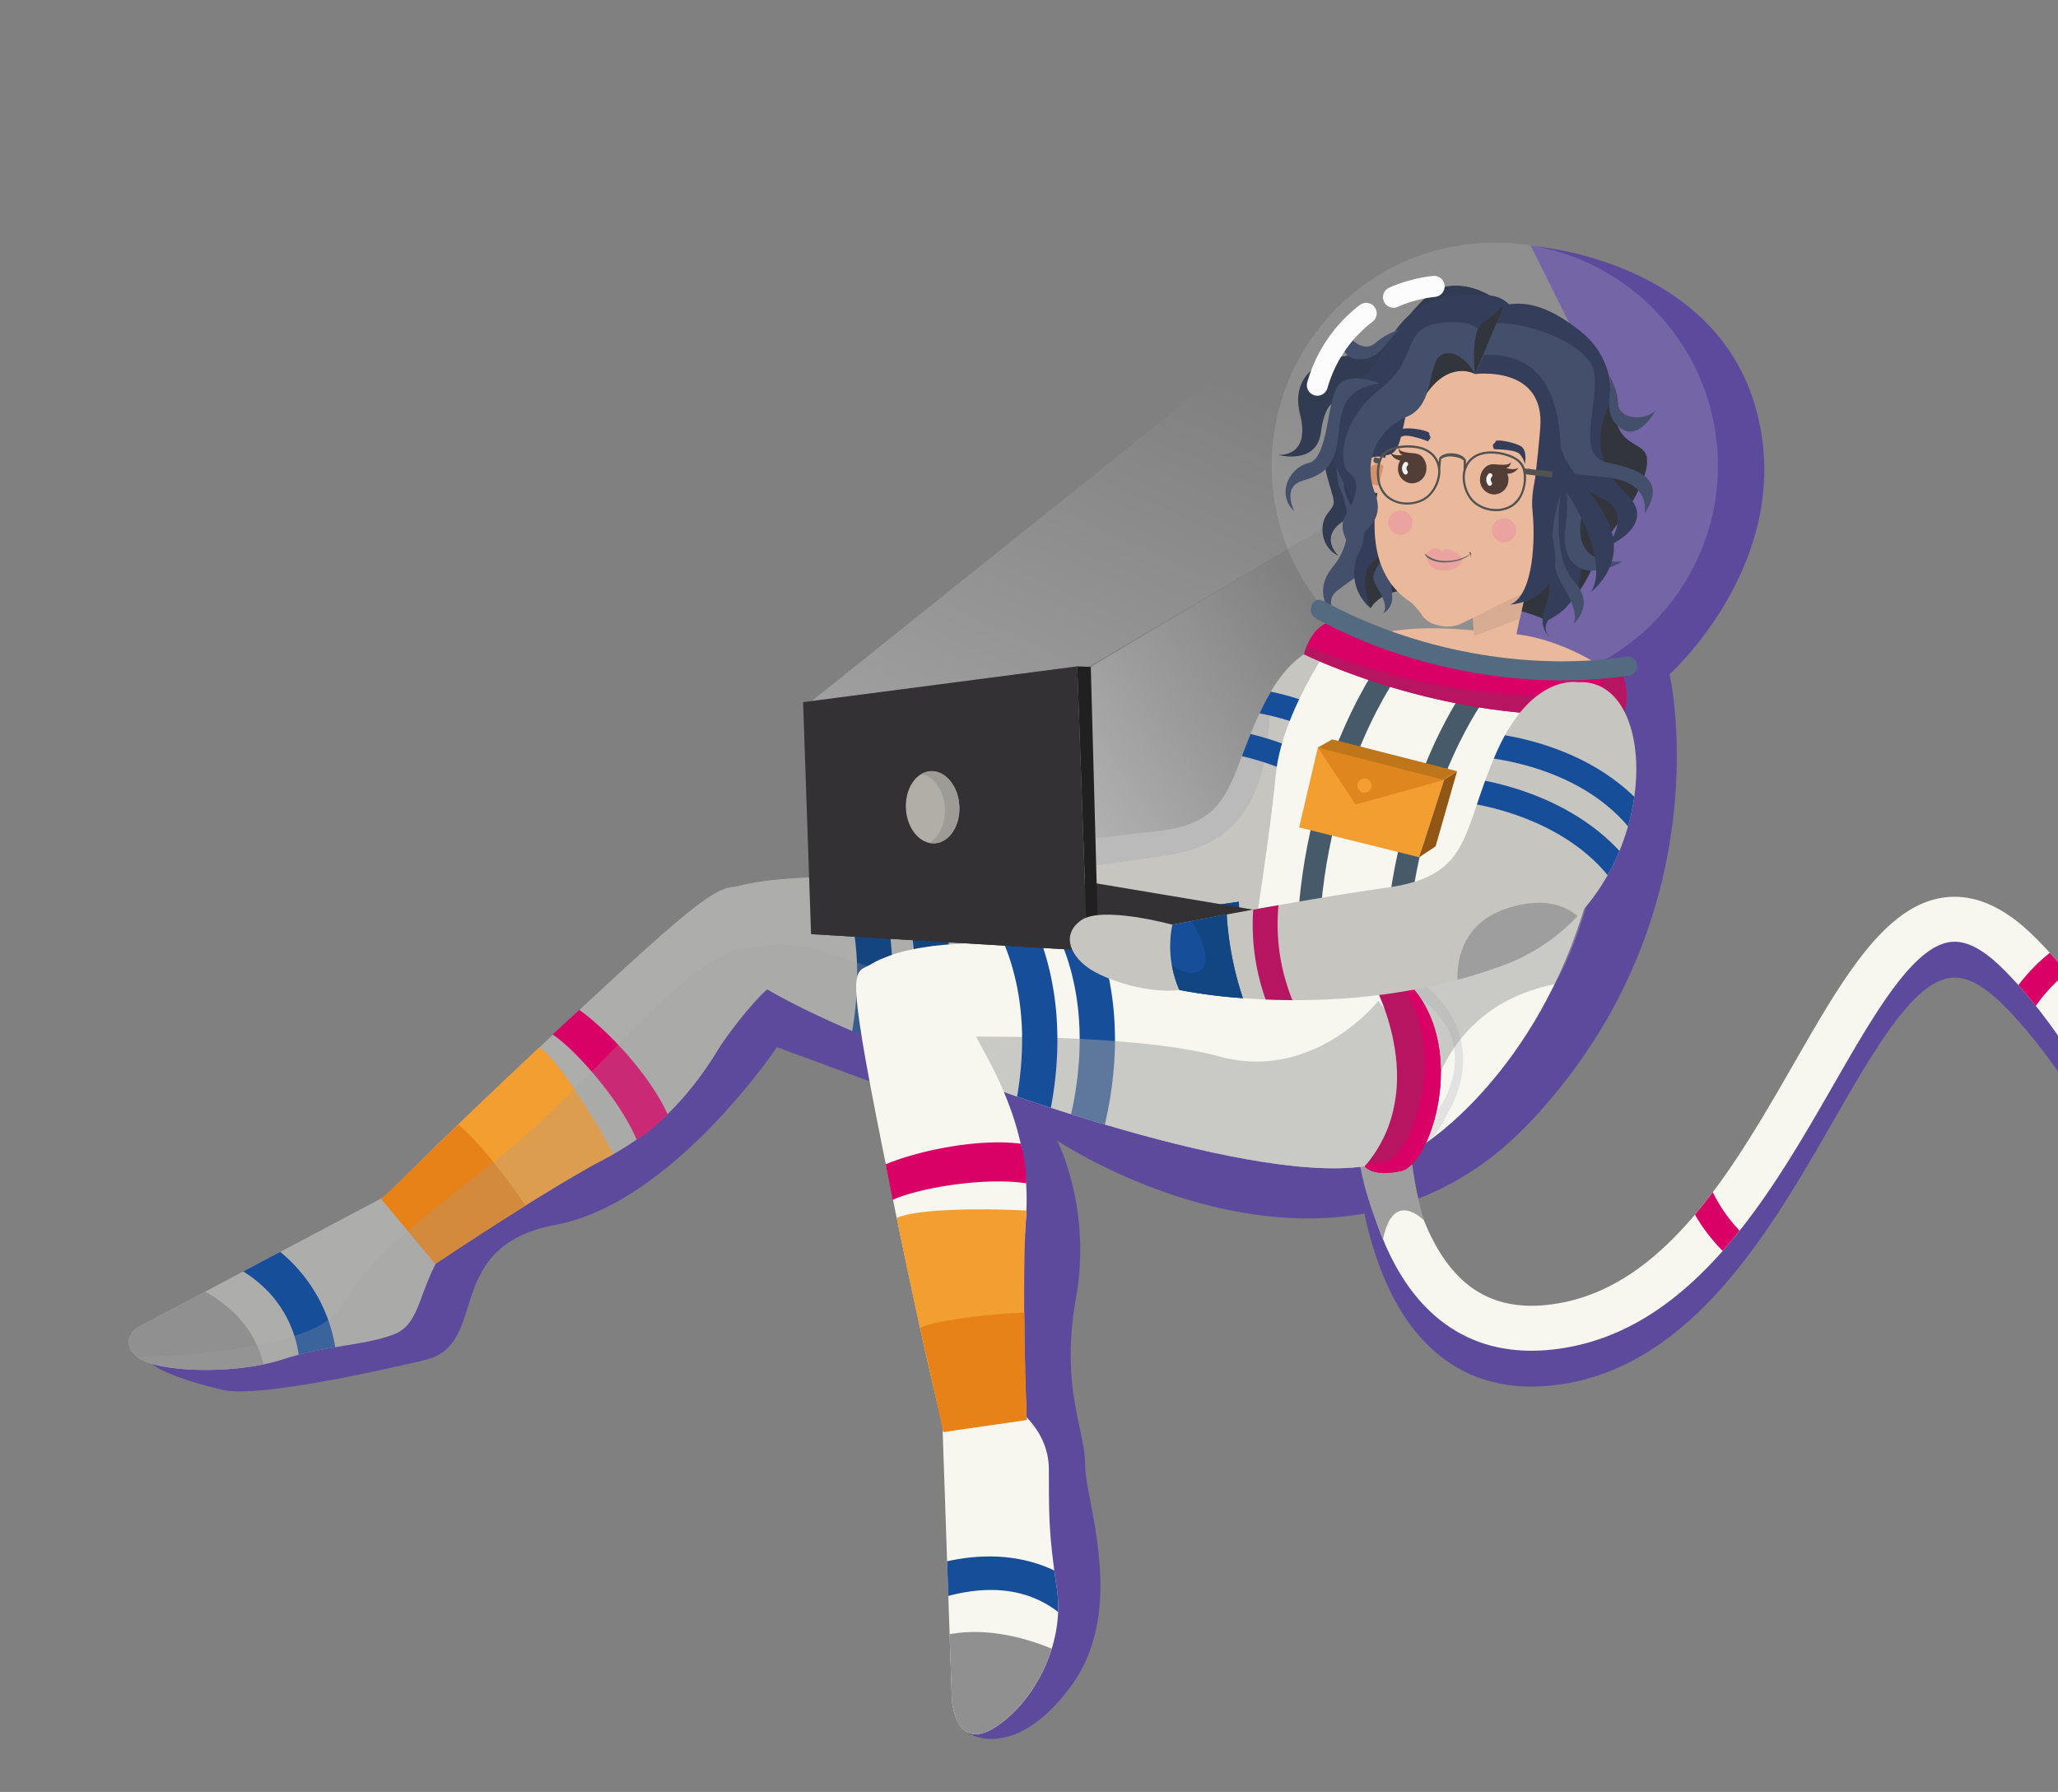 <svg xmlns="http://www.w3.org/2000/svg" xmlns:xlink="http://www.w3.org/1999/xlink" width="650" height="566" viewBox="0 0 650 566">
  <rect x="0" y="0" width="650" height="566" fill="#808080" stroke="none"/>
  <defs>
    <clipPath id="clip-path">
      <rect id="Rectángulo_3771" data-name="Rectángulo 3771" width="650" height="566" transform="translate(374 56)" fill="#fff" stroke="#707070" stroke-width="1"/>
    </clipPath>
    <linearGradient id="linear-gradient" x1="0.718" y1="0.078" x2="0.037" y2="1" gradientUnits="objectBoundingBox">
      <stop offset="0" stop-color="#fff" stop-opacity="0"/>
      <stop offset="1" stop-color="#fff"/>
    </linearGradient>
    <linearGradient id="linear-gradient-2" x1="0.481" y1="0.416" x2="-0.302" y2="0.882" xlink:href="#linear-gradient"/>
  </defs>
  <g id="Enmascarar_grupo_3" data-name="Enmascarar grupo 3" transform="translate(-374 -56)" clip-path="url(#clip-path)">
    <g id="Grupo_34759" data-name="Grupo 34759">
      <path id="Unión_1" data-name="Unión 1" d="M259.34,469.613l-8.466-197.494L199.262,253.1s-33.029,49.228-69.772,56.088S109.116,347.4,87.653,352c0,0-50.777,12.37-63.409,9.362s-36.948-10.3-16.116-16.074,58.884-4.466,69.957-21.03,104.121-105.3,122.986-104.595,142.3,58.671,170.257,56.882a40.381,40.381,0,0,0,9.606-1.883c-.054-1.033-.1-2.078-.146-3.129a311.366,311.366,0,0,1,1.994-49.252,7.1,7.1,0,0,1,14.07,1.907,303.053,303.053,0,0,0-1.976,43.949c21.543-13.133,42.172-39.214,48.664-61.533,8.887-30.551,13.039-72.673,13.039-72.673l-29.471-6.755L456.579,38.6,437.339,0S495.017,3.668,508.4,51.238s-27.216,84.075-27.216,84.075,17.406,76.03-43.849,141.233c-12.155,12.938-25.364,20.977-38.749,25.556,3.392,16.061,8.982,28.049,16.575,35.323,7.956,7.622,18.2,10.187,31.3,7.84,34-6.09,55.3-43.16,74.092-75.867,15.282-26.6,28.483-49.568,47.138-52.226,9.181-1.307,18.552,2.574,27.856,11.535,16.059,15.465,29.846,38.3,44.444,62.477,33.308,55.166,64.769,107.273,121.345,76.16a7.1,7.1,0,1,1,6.842,12.442c-30.834,16.957-58.435,14.8-84.378-6.6-21.682-17.88-39.11-46.746-55.964-74.663-14.1-23.355-27.423-45.416-42.138-59.588-6.078-5.852-11.313-8.372-16.007-7.7-11.8,1.679-23.956,22.84-36.829,45.243-19.33,33.643-43.387,75.514-83.9,82.769-17.647,3.161-32.33-.734-43.637-11.573-9.635-9.234-16.5-23.309-20.523-42.021-49.51,8.778-97.056-23.056-97.056-23.056s11.028,21.3,5.978,49.663,2.877,41.51,2.877,52.851,13.451,45.744-4.631,70.029c-10,13.435-18.926,16.436-24.9,16.435A14.772,14.772,0,0,1,259.34,469.613Z" transform="translate(420.136 133.66)" fill="#401cb7" stroke="rgba(0,0,0,0)" stroke-width="1" opacity="0.531"/>
      <g id="Grupo_34753" data-name="Grupo 34753" transform="translate(800.688 338.47)">
        <path id="Trazado_39118" data-name="Trazado 39118" d="M1660.341,728.618a7.093,7.093,0,0,1-1.483,1.084c-30.835,16.957-58.436,14.8-84.378-6.6-21.681-17.88-39.11-46.746-55.964-74.663-14.1-23.355-27.422-45.416-42.138-59.589-6.078-5.852-11.313-8.372-16.006-7.705-11.8,1.679-23.956,22.84-36.829,45.244-19.331,33.644-43.387,75.514-83.9,82.769-17.646,3.161-32.329-.734-43.637-11.573-14.807-14.191-23.065-39.808-24.546-76.134a311.354,311.354,0,0,1,1.995-49.252,7.1,7.1,0,0,1,14.07,1.906,302.6,302.6,0,0,0-1.868,46.98c1.33,31.972,8.308,54.882,20.182,66.256,7.956,7.623,18.2,10.188,31.3,7.84,34-6.09,55.3-43.159,74.091-75.866,15.283-26.6,28.483-49.568,47.139-52.226,9.181-1.307,18.552,2.574,27.856,11.535,16.059,15.466,29.847,38.3,44.444,62.477,33.308,55.166,64.768,107.273,121.345,76.16a7.1,7.1,0,0,1,8.325,11.357Z" transform="translate(-1271.225 -566.055)" fill="#f7f7f0"/>
        <path id="Trazado_39119" data-name="Trazado 39119" d="M1281.49,679.043s-9.413-21.893-7.578-32.3l15.2-8.716s.618,19.946,5.338,35.133C1294.454,673.164,1284.762,662.835,1281.49,679.043Z" transform="translate(-1271.362 -570.085)" fill="#9e9e9f"/>
        <path id="Trazado_39120" data-name="Trazado 39120" d="M1386.315,672.831a55.945,55.945,0,0,0,8.755,11.443q2.744-3.11,5.348-6.387a47.95,47.95,0,0,1-8.464-12.155C1390.118,668.171,1388.244,670.548,1386.315,672.831Z" transform="translate(-1277.669 -571.636)" fill="#d90066"/>
        <path id="Trazado_39121" data-name="Trazado 39121" d="M1509.863,591.962c-1.78-2.19-3.58-4.3-5.408-6.319a55.691,55.691,0,0,0-9.913,10.209q2.773,3.105,5.5,6.547A47.942,47.942,0,0,1,1509.863,591.962Z" transform="translate(-1283.729 -567.152)" fill="#d90066"/>
        <path id="Trazado_39122" data-name="Trazado 39122" d="M1579.772,697.992q-2.515-3.224-4.984-6.639a55.766,55.766,0,0,0-10.119,10.1c1.729,2.334,3.489,4.6,5.267,6.822A47.953,47.953,0,0,1,1579.772,697.992Z" transform="translate(-1287.655 -573.07)" fill="#d90066"/>
      </g>
      <g id="Grupo_34752" data-name="Grupo 34752" transform="translate(392.479 128)">
        <g id="Grupo_34023" data-name="Grupo 34023" transform="translate(236.377 38.649)">
          <path id="Trazado_36708" data-name="Trazado 36708" d="M-218.363-847.474-78.512-959.48l42.5,44.649-93.012,55.147Z" transform="translate(218.363 959.48)" opacity="0.246" fill="url(#linear-gradient)"/>
          <path id="Trazado_36709" data-name="Trazado 36709" d="M-168.693-795.075,4.883-867.648l-52.347-79.586-118.847,71.022-8.873,8.563Z" transform="translate(256.59 975.831)" opacity="0.605" fill="url(#linear-gradient-2)"/>
        </g>
        <g id="Grupo_34013" data-name="Grupo 34013" transform="matrix(0.998, -0.07, 0.07, 0.998, 0, 36.276)">
          <g id="Grupo_34006" data-name="Grupo 34006" transform="translate(0 0)">
            <path id="Trazado_36551" data-name="Trazado 36551" d="M24.925,13.226S18.32,0,11.329,0,3.3,12.829,3.3,12.829L0,105.089s-.157,16.4,12.463,9.937S37.008,90.678,35.517,72.294s-.741-24.346.126-37.762S24.925,13.226,24.925,13.226Z" transform="translate(251.366 341.98)" fill="#f7f7f0"/>
            <path id="Trazado_36552" data-name="Trazado 36552" d="M12.463,30.862c8.131-4.162,15.969-13.072,20.12-23.8C19.325.518,8.588-.589.74.239L0,20.925S-.157,37.322,12.463,30.862Z" transform="translate(251.366 426.144)" fill="#909090"/>
            <path id="Trazado_36553" data-name="Trazado 36553" d="M34.226,19.132a39.855,39.855,0,0,0,.12-7.516c-.164-2.02-.3-3.881-.411-5.628C23.119-.137,10.921-.867.391.723L0,11.665a56.993,56.993,0,0,1,7.11-.936C18.061,10.013,27.141,12.839,34.226,19.132Z" transform="translate(252.537 402.659)" fill="#174e9a"/>
            <path id="Trazado_36554" data-name="Trazado 36554" d="M95.115,2.493,2.833,43.348s-6.056,3.73-.459,9.147S32.8,60.256,47.652,56.6s25.524-2.582,35.568-5.379,8.423-14.284,20.535-29.082S113.391-5.6,95.115,2.493Z" transform="translate(0 268.625)" fill="#adadac"/>
            <g id="Grupo_33993" data-name="Grupo 33993" transform="translate(267.612 122.939)">
              <path id="Trazado_36555" data-name="Trazado 36555" d="M129.874.314s-13.564-4.241-26.563,18.437S92.2,54.407,66.548,55.2,1.51,59.282,1.51,59.282A32.423,32.423,0,0,0,1.474,78.9s46.953,15.579,96.738,3.24S156.639,1.4,129.874.314Z" transform="translate(0 0)" fill="#bababa"/>
              <path id="Trazado_36556" data-name="Trazado 36556" d="M16.6.882C3.091,3.926.451,14.837,0,20.419c4.53-.7,9.119-1.6,13.733-2.745A58.406,58.406,0,0,0,37.765,5.349C34.8,2.2,28.5-1.8,16.6.882Z" transform="translate(84.48 64.467)" fill="#9e9e9f"/>
              <path id="Trazado_36557" data-name="Trazado 36557" d="M18,0C8.263.717,1.51,1.282,1.51,1.282A32.423,32.423,0,0,0,1.474,20.9a155.751,155.751,0,0,0,18.638,4.5A96.618,96.618,0,0,1,18,0Z" transform="translate(0 58)" fill="#174e9a"/>
              <path id="Trazado_36558" data-name="Trazado 36558" d="M8.694,0c-2.63.172-5.2.347-7.669.519a66.668,66.668,0,0,0,.793,27.107c2.507.382,5.159.74,7.945,1.056A60.01,60.01,0,0,1,8.694,0Z" transform="translate(25.006 56.904)" fill="#b71562"/>
              <path id="Trazado_36561" data-name="Trazado 36561" d="M20.039,25.4A96.618,96.618,0,0,1,17.921,0C13.716.309,10.07.591,7.282.811,9.06,4.73,12.122,12.764,8.718,15.4,5.792,17.666,2.2,15.26,0,13.242A33.808,33.808,0,0,0,1.4,20.9,155.752,155.752,0,0,0,20.039,25.4Z" transform="translate(0.074 58)" fill="#114682"/>
              <path id="Trazado_36562" data-name="Trazado 36562" d="M0,65.828s36.358-.691,70.831-3.605c31-2.621,33.3-30.933,35.354-49.158,0,0,15.846-25.074,30.249-5.748C149.39,24.7,142.227,80.475,84.151,84.237S1.146,78.252,1.146,78.252Z" transform="translate(0.329 0.649)" fill="#c7c5c0"/>
              <path id="Trazado_36663" data-name="Trazado 36663" d="M3.217,0C2.031,2.4.983,4.662,0,6.781c7.7,2.333,26.148,9.35,36.576,25.226a66.856,66.856,0,0,0,4.287-6.82C29.445,9.809,11.928,2.718,3.217,0Z" transform="translate(95.929 26.605)" fill="#174e9a"/>
              <path id="Trazado_36664" data-name="Trazado 36664" d="M37.687,31.056a65.846,65.846,0,0,0,2.829-8.587C29.395,9.019,13.573,2.722,4.07,0,3,1.516,1.934,3.178.868,5.037.569,5.561.284,6.073,0,6.585,8.869,8.906,27.18,15.4,37.687,31.056Z" transform="translate(102.443 13.714)" fill="#174e9a"/>
            </g>
            <g id="Grupo_33994" data-name="Grupo 33994" transform="translate(341.391 144.102)">
              <path id="Trazado_36563" data-name="Trazado 36563" d="M129.875.314s-13.564-4.241-26.563,18.436S92.2,54.407,66.549,55.2,1.51,59.282,1.51,59.282A32.414,32.414,0,0,0,1.475,78.9s46.953,15.578,96.738,3.24S156.639,1.4,129.875.314Z" transform="translate(0 0)" fill="#c7c5c0"/>
              <path id="Trazado_36564" data-name="Trazado 36564" d="M16.6.882C3.09,3.925.451,14.838,0,20.42c4.53-.7,9.119-1.6,13.733-2.745A58.392,58.392,0,0,0,37.765,5.348C34.8,2.2,28.5-1.8,16.6.882Z" transform="translate(84.48 64.466)" fill="#9e9e9f"/>
              <path id="Trazado_36565" data-name="Trazado 36565" d="M18,0C8.264.717,1.51,1.282,1.51,1.282A32.413,32.413,0,0,0,1.475,20.9a155.692,155.692,0,0,0,18.638,4.5A96.569,96.569,0,0,1,18,0Z" transform="translate(0 58)" fill="#174e9a"/>
              <path id="Trazado_36566" data-name="Trazado 36566" d="M8.694,0C6.065.172,3.5.348,1.026.52a66.646,66.646,0,0,0,.792,27.106c2.508.382,5.16.74,7.945,1.056A60.012,60.012,0,0,1,8.694,0Z" transform="translate(25.006 56.903)" fill="#b71562"/>
              <path id="Trazado_36567" data-name="Trazado 36567" d="M3.218,0C2.032,2.4.983,4.662,0,6.781,7.706,9.113,26.149,16.13,36.576,32.007a66.648,66.648,0,0,0,4.288-6.821C29.445,9.809,11.929,2.718,3.218,0Z" transform="translate(95.929 26.606)" fill="#174e9a"/>
              <path id="Trazado_36568" data-name="Trazado 36568" d="M37.686,31.056a65.794,65.794,0,0,0,2.83-8.587C29.394,9.019,13.572,2.722,4.07,0,3,1.515,1.934,3.178.868,5.037.568,5.561.284,6.072,0,6.585,8.869,8.906,27.18,15.4,37.686,31.056Z" transform="translate(102.444 13.714)" fill="#174e9a"/>
              <path id="Trazado_36569" data-name="Trazado 36569" d="M20.039,25.4A96.569,96.569,0,0,1,17.921,0C13.716.31,10.07.591,7.282.811,9.06,4.73,12.122,12.764,8.718,15.4,5.791,17.666,2.2,15.26,0,13.242A33.818,33.818,0,0,0,1.4,20.9,155.692,155.692,0,0,0,20.039,25.4Z" transform="translate(0.074 58)" fill="#114682"/>
            </g>
            <g id="Grupo_33995" data-name="Grupo 33995" transform="translate(188.751 184.876)">
              <path id="Trazado_36570" data-name="Trazado 36570" d="M8.487,0,0,4.67S3.509,14.946,43.79,35.838L70.811,46.589S118.082,63.265,146,61.2s-11.06-34.195-11.06-34.195L67.551,8.023Z" transform="translate(2.205 13.586)" fill="#adadac"/>
              <path id="Trazado_36571" data-name="Trazado 36571" d="M138.572,72.5h0c20.655,6.975,32.647-1.2,39.055-9.222a17.9,17.9,0,0,0,3.781-5.017,32.321,32.321,0,0,0,2.405-6c.081-.235.12-.361.12-.361l-.022-.006c4.545-16.842-9.813-28.079-24.55-32.2C142.837,15.08,16.2-12.134,2.054,6.379-16.9,31.177,100.512,63.78,138.572,72.5Z" transform="translate(0 0)" fill="#adadac"/>
              <path id="Trazado_36572" data-name="Trazado 36572" d="M12.877,1.512C8.826.962,4.793.453.821,0A70.1,70.1,0,0,1,3.163,8.984C6.3,25.359,3.746,41.336,0,53.936q5.039,1.978,10.4,3.987C17.891,33.516,16.237,14.349,12.877,1.512Z" transform="translate(62.615 2.252)" fill="#14457f"/>
              <path id="Trazado_36573" data-name="Trazado 36573" d="M11.957,1.01C7.864.6,3.862.258,0,0A69.612,69.612,0,0,1,2.521,9.516C5.213,23.55,3.718,37.289.877,48.863c3.23,1.359,6.708,2.8,10.389,4.283C17.162,30.615,15.244,12.921,11.957,1.01Z" transform="translate(45.118 0.561)" fill="#14457f"/>
            </g>
            <path id="Trazado_36574" data-name="Trazado 36574" d="M0,111.939s20.013,39.029,53.188,53.6c0,0,36.362-19.65,55.759-72.417S122.742,20,122.742,20,92,18.327,69.719,11.618,39.246,0,39.246,0,17.573,24.623,13.977,46.348,0,111.939,0,111.939" transform="translate(359.832 116.591)" fill="#f7f7f0"/>
            <path id="Trazado_36575" data-name="Trazado 36575" d="M63.945,54.22s-8.217,21.005-44.482,9.067S3.752-2.122,31.31.065,82.951,27.142,63.945,54.22Z" transform="translate(355.859 220.142)" fill="#e2e2e2"/>
            <path id="Trazado_36576" data-name="Trazado 36576" d="M138.572,72.5h0c20.655,6.976,32.647-1.2,39.055-9.221a17.9,17.9,0,0,0,3.781-5.017,32.318,32.318,0,0,0,2.405-6c.081-.235.12-.361.12-.361l-.022-.006c4.545-16.842-9.813-28.079-24.55-32.2C142.837,15.08,16.2-12.135,2.054,6.379-16.9,31.177,100.512,63.78,138.572,72.5Z" transform="translate(239.237 209.138)" fill="#f7f7f0"/>
            <path id="Trazado_36577" data-name="Trazado 36577" d="M0,12.8S90.772,55.651,130.887,52.549c0,0,11.464-2.26,14.241-23.325S9.391,0,9.391,0Z" transform="translate(262.317 235.652)" fill="#f7f7f0"/>
            <path id="Trazado_36578" data-name="Trazado 36578" d="M12.877,1.513C8.826.962,4.793.453.821,0A70.127,70.127,0,0,1,3.163,8.985C6.3,25.359,3.746,41.336,0,53.934q5.039,1.981,10.4,3.989C17.891,33.517,16.237,14.35,12.877,1.513Z" transform="translate(301.853 211.389)" fill="#174e9a"/>
            <path id="Trazado_36579" data-name="Trazado 36579" d="M144.07,0s-21.9,24.267-51.22,14.032S0,1.481,0,1.481L12.626,19.558S15,20.629,19.115,22.386c-.466-1.6-.958-3.187-1.5-4.77C43.8,29.1,105.144,54.207,136.178,51.807c0,0,3.49-.7,7.085-4.85a28.93,28.93,0,0,0,6.025-2.234C164.281,27.91,144.07,0,144.07,0Z" transform="translate(257.026 236.394)" fill="#a0a09f" opacity="0.52"/>
            <path id="Trazado_36580" data-name="Trazado 36580" d="M11.957,1.01C7.864.6,3.862.258,0,0A69.612,69.612,0,0,1,2.521,9.516C5.213,23.549,3.718,37.289.877,48.863c3.23,1.359,6.708,2.8,10.389,4.283C17.162,30.615,15.244,12.921,11.957,1.01Z" transform="translate(284.355 209.698)" fill="#174e9a"/>
            <g id="Grupo_34003" data-name="Grupo 34003" transform="translate(379.183 0)">
              <path id="Trazado_36581" data-name="Trazado 36581" d="M37.276,3.352S14.1-2.048,0,.86C0,.86,21.889,17.7,67.668,15.189,67.668,15.189,53.319,4.041,37.276,3.352Z" transform="translate(30.68 120.006)" fill="#f2b590"/>
              <path id="Trazado_36582" data-name="Trazado 36582" d="M57.347,61.344s11.646-2.88,19.235-22.792L39.321,0S-12.1,29.089,2.666,53.506c0,0,4.2-7.687,19.986-4.053S58.24,60.26,57.347,61.344" transform="translate(25.53 59.093)" fill="#0a0e16"/>
              <path id="Trazado_36583" data-name="Trazado 36583" d="M17.793,3.319,12.7,21.2,0,19.605.441,0Z" transform="translate(60.037 105.541)" fill="#f2b590"/>
              <path id="Trazado_36584" data-name="Trazado 36584" d="M14.82,13.649,0,18.109.408,0,18.7,1.128Z" transform="translate(60.071 105.541)" fill="#dca484"/>
              <path id="Trazado_36585" data-name="Trazado 36585" d="M4.045.912s5.693,12.574,1.4,16.3-5.3,6.145-3.416,8.659c0,0-3.221-2.9-.837-8.58S4.427,8.24,1.1,4.311,2.934-1.137,4.045.912Z" transform="translate(81.722 99.505)" fill="#0d193e"/>
              <path id="Trazado_36586" data-name="Trazado 36586" d="M3.389.429S-.545,4.328.064,6.921,4.8,14.887,2.224,17.585a5.581,5.581,0,0,0,3.3-5.329c-.095-4,.119-5.552,1.982-7.538S6.054-1.324,3.389.429Z" transform="translate(29.69 96.919)" fill="#1f2f52"/>
              <path id="Trazado_36587" data-name="Trazado 36587" d="M1.575,0S24.051,9.6,23.52,26.276,35.2,36.795,32.378,47.13s-16,23.075-16,23.075L0,59.26Z" transform="translate(85.734 27.441)" fill="#0a0e16"/>
              <path id="Trazado_36588" data-name="Trazado 36588" d="M77.869,10.729S68.754-1.053,57.01.076C46.175,1.118,38.7,19.889,28.209,19.584S5.353,23.113,7.844,37.159,0,49.4,0,49.4s11.883,4.272,14.012-6.137,6.191-10.853,10.78-9.4S55.373,21.367,55.373,21.367Z" transform="translate(2.388 12.823)" fill="#091531"/>
              <path id="Trazado_36589" data-name="Trazado 36589" d="M11.566.914S.649,14.316,2.574,23.94s2.633,8.622-.6,12.226S-.582,47.039,4.527,49.7c0,0-4.339-4.563-.541-8.709S13.286,39.253,14,26,25.372,0,25.372,0Z" transform="translate(14.702 45.663)" fill="#091531"/>
              <path id="Trazado_36590" data-name="Trazado 36590" d="M7.45,13.964s6.1,14.665-3.694,24.9S6.423,58.226,6.423,58.226-1.333,50.573,4.4,46.643s10.825-5.422,12.055-12.158S4.569,18.015,10.421,6.655,4.47-1.036,7.45,13.964Z" transform="translate(13.543 59.719)" fill="#1f2f52"/>
              <path id="Trazado_36591" data-name="Trazado 36591" d="M61.323,13.132S63.6,1.5,52.037.386,28.718-.2,20.669,12.816,1.764,28.806.127,41.913,13.352,67.24,6.911,78.038A14.528,14.528,0,0,0,9.022,96.482S3.756,81.765,14.866,80.138,44.122,85.36,45.612,60.124,61.323,13.132,61.323,13.132Z" transform="translate(19.174 16.117)" fill="#0d193e"/>
              <g id="Grupo_33996" data-name="Grupo 33996" transform="translate(27.67 64.966)">
                <ellipse id="Elipse_641" data-name="Elipse 641" cx="5.752" cy="5.752" rx="5.752" ry="5.752" fill="#f2b590"/>
                <ellipse id="Elipse_642" data-name="Elipse 642" cx="3.374" cy="3.374" rx="3.374" ry="3.374" transform="translate(2.378 2.378)" fill="#d58350"/>
              </g>
              <path id="Trazado_36592" data-name="Trazado 36592" d="M40.2.239C25.67-1.466,11.717,6.029,8.443,20.42a27.042,27.042,0,0,0-.62,4.345C6.95,29.541,5.366,37.7,4.084,41.559,2.21,47.195-6.765,72.23,9.953,84.6a25.853,25.853,0,0,1,3.383,4.685,7.516,7.516,0,0,0,3.971,2.851,11.105,11.105,0,0,0,7.06.5c3.525-1.1,16.386-7.187,22.94-8.975s9.973-10.436,11.765-17S87.047,5.734,40.2.239Z" transform="translate(31.133 27.073)" fill="#f2b590"/>
              <g id="Grupo_33998" data-name="Grupo 33998" transform="translate(37.791 62.773)">
                <g id="Grupo_33997" data-name="Grupo 33997" transform="translate(0 0)">
                  <path id="Trazado_36593" data-name="Trazado 36593" d="M8.913,5.377A4.587,4.587,0,0,1,3.758,9.31,4.586,4.586,0,0,1,.06,3.984,4.585,4.585,0,0,1,5.215.053,4.587,4.587,0,0,1,8.913,5.377Z" transform="translate(2.072 2.041)" fill="#32190f"/>
                  <path id="Trazado_36594" data-name="Trazado 36594" d="M11.042,6.5S11.181,2.562,7.625,2,3.03,1.021,2.736,0c0,0-.226,1.853,1.145,2.229,0,0-2.469.357-3.881-.97A4.139,4.139,0,0,0,3.726,4.033C6.85,4.416,9.62,4.6,11.042,6.5Z" fill="#32190f"/>
                </g>
                <path id="Trazado_36595" data-name="Trazado 36595" d="M1.879,1.156a1.256,1.256,0,0,0-.246,1.675c.5.765-.648,1.607-1.151.838A2.655,2.655,0,0,1,.777.256a.735.735,0,0,1,1-.1.714.714,0,0,1,.1,1Z" transform="translate(3.356 4.5)" fill="#fff"/>
              </g>
              <g id="Grupo_34000" data-name="Grupo 34000" transform="translate(65.453 69.577)">
                <g id="Grupo_33999" data-name="Grupo 33999" transform="translate(0 0)">
                  <path id="Trazado_36596" data-name="Trazado 36596" d="M.06,3.984a4.586,4.586,0,0,0,3.7,5.326A4.587,4.587,0,0,0,8.912,5.376,4.586,4.586,0,0,0,5.213.053,4.585,4.585,0,0,0,.06,3.984Z" transform="translate(0 0.543)" fill="#32190f"/>
                  <path id="Trazado_36597" data-name="Trazado 36597" d="M0,3.632S1.075-.154,4.631.406,9.305.881,9.9,0c0,0-.353,1.832-1.773,1.77,0,0,2.24,1.1,3.99.269a4.141,4.141,0,0,1-4.4,1.5C4.627,2.94,1.935,2.262,0,3.632Z" transform="translate(0.288 0)" fill="#32190f"/>
                </g>
                <path id="Trazado_36598" data-name="Trazado 36598" d="M1.88,1.157a1.252,1.252,0,0,0-.246,1.674c.5.766-.649,1.607-1.152.838A2.655,2.655,0,0,1,.777.255a.737.737,0,0,1,1-.1.717.717,0,0,1,.1,1Z" transform="translate(1.96 3.109)" fill="#fff"/>
              </g>
              <path id="Trazado_36599" data-name="Trazado 36599" d="M22.4,0s-3.1,11.467-5.085,18.207S14.458,27.9,8.6,26.675,0,17.963,0,17.963Z" transform="translate(25.196 37.826)" fill="#0d193e"/>
              <path id="Trazado_36600" data-name="Trazado 36600" d="M20.482,13.322S13.058,8.29,4.913,18.252-.791-1.306,8.848.045,22.084,8.923,20.482,13.322Z" transform="translate(45.739 27.819)" fill="#0a0e16"/>
              <path id="Trazado_36601" data-name="Trazado 36601" d="M32.024,2.114s-8.654-4.4-12.84-.506S14.525,24.537,7.934,25.652-2.886,35.07,2.359,40.52c0,0-3.447-7.867,3.035-9.352s10.824-3.3,12.5-13.639S21.98,3.2,32.024,2.114Z" transform="translate(3.93 39.823)" fill="#1f2f52"/>
              <path id="Trazado_36602" data-name="Trazado 36602" d="M0,0" transform="translate(66.221 41.141)" fill="#1f2f52"/>
              <path id="Trazado_36603" data-name="Trazado 36603" d="M0,8.425S22.344,7.014,19.348,26.841s-6.063,27.176-2.561,32.83c3.956,6.389,5.69,25.1-.131,28.052,0,0,15.62-3.551,12-23.689s-1.379-30,1.39-36.521S28.467-1.1,6.774.043C6.774.043,1.391-1.042,0,8.425Z" transform="translate(66.221 32.715)" fill="#0d193e"/>
              <path id="Trazado_36604" data-name="Trazado 36604" d="M.982,15.476s-3.218-3.623,1.994-8.24S-1.644,2.546,6.391.979C11.14.055,19.957-3.174,34.552,10.913c7.832,7.558,8.833,18.65,5.886,24.269S34.423,51.406,44.41,62.115s-6.986,16.373-6.986,16.373,8.976-9.844-.278-15.027-10.132-9.413-7.51-23.093S10.745,12.992.982,15.476Z" transform="translate(66.635 19.861)" fill="#0d193e"/>
              <path id="Trazado_36605" data-name="Trazado 36605" d="M45.087,16.918S41.422,8.686,35.715,9.86,32.358,25.523,22.854,28.773,7.616,41.414,10.966,52.35,2.461,64.514,3,69.706c0,0-5.466-6.221-1.651-11.425S6.675,48.007,3.321,45.311,1.228,28.547,15.093,19.386,21.536-.939,39.077.063,45.087,16.918,45.087,16.918Z" transform="translate(21.135 24.223)" fill="#1f2f52"/>
              <path id="Trazado_36606" data-name="Trazado 36606" d="M.623,9.745S-2.562,1.062,5.47.076s31.5,7.716,31.43,18.713-7.587,24.89,2.157,27.581,18.487,6.61,10.392,16.941c0,0,2.372-6.721-5.212-10.505s-19.1-1.36-19.573-8.112S28.416,9.08.623,9.745Z" transform="translate(66.994 25.591)" fill="#1f2f52"/>
              <path id="Trazado_36607" data-name="Trazado 36607" d="M0,0S10.159,10.031,7.559,16.606,4.2,33.638,18.635,33.715c0,0-11.855,6.184-16.35-1.9S6.861,15.106,0,0Z" transform="translate(89.819 69.723)" fill="#1f2f52"/>
              <path id="Trazado_36608" data-name="Trazado 36608" d="M.041,20.711S-.67,6.717,3.864,4.6s8.6-8.049,5.27-1.858C7.914,5.006.041,20.711.041,20.711Z" transform="translate(66.181 20.429)" fill="#0a0e16"/>
              <path id="Trazado_36609" data-name="Trazado 36609" d="M3.613,0S-3.462,13.116,2.189,19.722,16.5,47.4,10.2,55.26c0,0,12.178-7.748,7.049-21.472S1.246,14.813,3.613,0Z" transform="translate(87.678 57.084)" fill="#0d193e"/>
              <path id="Trazado_36610" data-name="Trazado 36610" d="M3.863,0S-.544,19.141,6.16,27.529,4.549,41.368,4.549,41.368,8.274,39.895,2.3,28.174,3.863,0,3.863,0Z" transform="translate(86.653 81.013)" fill="#1f2f52"/>
              <path id="Trazado_36611" data-name="Trazado 36611" d="M.377,0a20.693,20.693,0,0,1,2.54,9.64c-.122,5.065,7.689,6.134,11.545,3.115,0,0-6.22,10-11.873,4.227S2.648,4.158.377,0Z" transform="translate(107.74 43.933)" fill="#1f2f52"/>
              <path id="Trazado_36612" data-name="Trazado 36612" d="M19.759,3.36a20.7,20.7,0,0,0-9.184,3.876C6.639,10.429,1.021,4.9,1.058,0c0,0-4.121,11.035,3.906,11.981S15.08,4.1,19.759,3.36Z" transform="translate(24.916 21.922)" fill="#1f2f52"/>
              <path id="Trazado_36613" data-name="Trazado 36613" d="M.236,2.651S7.05,3.109,8.268,4.8A7.283,7.283,0,0,1,9.637,7.984s1.143-4.133-.73-5.577S1.053-.637.876.259-.5.461.236,2.651Z" transform="translate(70.294 62.577)" fill="#0d193e"/>
              <path id="Trazado_36614" data-name="Trazado 36614" d="M10.809,4.541s-6.15-2.968-8.044-2.1A7.288,7.288,0,0,0,0,4.532S1.049.375,3.389.045s8.333,1.233,8.044,2.1S12.528,3,10.809,4.541Z" transform="translate(39.09 56.735)" fill="#0d193e"/>
              <g id="Grupo_34002" data-name="Grupo 34002" transform="translate(46.356 95.156)">
                <g id="Grupo_34001" data-name="Grupo 34001" transform="translate(13.743 1.986)">
                  <path id="Trazado_36615" data-name="Trazado 36615" d="M.547,1.747S1.776-.247,0,.026C0,.026,1.2.143.547,1.747Z" transform="translate(0 0)" fill="#39393a"/>
                </g>
                <path id="Trazado_36616" data-name="Trazado 36616" d="M5.516,2.582A10.906,10.906,0,0,1,0,0S-.245,4.982,5.3,5.277s6.12-3.5,6.12-3.5" transform="translate(0.547 1.956)" fill="#f28194" opacity="0.53"/>
                <path id="Trazado_36617" data-name="Trazado 36617" d="M.277,2.226,0,1.791A4.312,4.312,0,0,1,3.684,0s.555-.1,1.264.874l.226.314s.838-.835,1.612-.7a7.523,7.523,0,0,1,4.863,3.391,19.315,19.315,0,0,1-8.684-.144A5.449,5.449,0,0,1,.277,2.226Z" transform="translate(0.24 0)" fill="#f28194" opacity="0.53"/>
                <path id="Trazado_36618" data-name="Trazado 36618" d="M0,0A9.327,9.327,0,0,0,5.68,2.739a14.342,14.342,0,0,0,8.947-1.645S12.055,3.69,5.8,3.274C5.8,3.274.758,2.819,0,0Z" transform="translate(0 1.348)" fill="#494747"/>
              </g>
              <path id="Trazado_36619" data-name="Trazado 36619" d="M14.03,0S8.751,10.26,9.063,18.7,7.7,45.138,0,47.758c0,0,16.575.243,15.179-16.653S10.018,23.659,14.03,0Z" transform="translate(72.235 66.759)" fill="#0d193e"/>
              <ellipse id="Elipse_643" data-name="Elipse 643" cx="3.839" cy="3.839" rx="3.839" ry="3.839" transform="translate(35.587 82.429)" fill="#f28194" opacity="0.53"/>
              <ellipse id="Elipse_644" data-name="Elipse 644" cx="3.839" cy="3.839" rx="3.839" ry="3.839" transform="translate(68.037 87.148)" fill="#f28194" opacity="0.53"/>
              <path id="Trazado_36620" data-name="Trazado 36620" d="M56.255,11.495,49.21,10.236c-.147-.22-.441-.171-.891-.159l-.813-.145c-.955-4.324-7.129-5.671-8.357-5.9-3.577-.659-6.457-.145-8.531,1.517a7.562,7.562,0,0,0-1.6,1.78l.134-1.388-.065-.092c-.029-.06-.686-1.819-3.947-2.287-3.089-.445-4.3,1.045-4.345,1.1l-.023.079-.251,1.335A7.514,7.514,0,0,0,19.5,3.951C17.982,1.771,15.364.462,11.746.086,10.5-.044,4.2-.5,2.068,3.379c-.018.032-.035.067-.053.1C.777,3.338.394,2.623.063,3.758c-.3,1.028.521,1.223,1.285,1.325C.251,8.524.622,13.2,3.154,15.8a9.776,9.776,0,0,0,5.7,2.79h0a11.206,11.206,0,0,0,5.963-.742c3.536-1.525,5.7-5.5,6.011-8.663a7.91,7.91,0,0,0,.023-1.265l.027,0,.493-2.853A5.075,5.075,0,0,1,25,4.585c2.4.346,3.239,1.248,3.425,1.5l-.245,2.886.028,0a7.78,7.78,0,0,0-.335,1.216c-.591,3.124.36,7.573,3.322,10.034A11.229,11.229,0,0,0,36.7,22.637a9.794,9.794,0,0,0,6.258-1.088c3.17-1.785,4.843-6.18,4.754-9.8L55.8,13.406ZM14.541,17.236a10.528,10.528,0,0,1-5.593.71,9.111,9.111,0,0,1-5.3-2.606A8.759,8.759,0,0,1,1.47,9.584a11.589,11.589,0,0,1,1.2-5.852A5.89,5.89,0,0,1,6.714,1.058a15.566,15.566,0,0,1,4.96-.273c.231.025.46.052.683.085,8.073,1.161,7.9,7.071,7.785,8.244C19.848,12.076,17.83,15.817,14.541,17.236Zm31.793-1.2a8.75,8.75,0,0,1-3.712,4.909,9.1,9.1,0,0,1-5.82,1.007,10.512,10.512,0,0,1-5.166-2.257C28.88,17.405,28,13.248,28.551,10.323c.219-1.158,1.721-6.878,9.794-5.716.222.031.45.069.678.111A15.579,15.579,0,0,1,43.7,6.378a5.892,5.892,0,0,1,3.124,3.7A11.6,11.6,0,0,1,46.334,16.035Z" transform="translate(32.318 62.056)" fill="#323232"/>
              <ellipse id="Elipse_645" data-name="Elipse 645" cx="70.427" cy="70.427" rx="70.427" ry="70.427" transform="translate(0 0)" fill="#caccca" opacity="0.209"/>
              <path id="Trazado_36621" data-name="Trazado 36621" d="M3.711,28.162A3.315,3.315,0,0,1,.2,23.752,46.781,46.781,0,0,1,18.472.544a3.315,3.315,0,0,1,3.636,5.544,40.118,40.118,0,0,0-15.671,19.9A3.312,3.312,0,0,1,3.711,28.162Z" transform="translate(13.006 16.293)" fill="#fbfcfb"/>
              <path id="Trazado_36622" data-name="Trazado 36622" d="M3.711,9.117A3.315,3.315,0,0,1,2.193,2.706,46.609,46.609,0,0,1,16.16,0a3.315,3.315,0,1,1,.252,6.624A40.086,40.086,0,0,0,4.439,8.943,3.339,3.339,0,0,1,3.711,9.117Z" transform="translate(38.929 9.314)" fill="#fbfcfb"/>
            </g>
            <path id="Trazado_36623" data-name="Trazado 36623" d="M36.991,0S10.293,30.621,4.579,83.907c0,0-1.8,4.821-4.579,10.658" transform="translate(375.823 130.657)" fill="none" stroke="#465a69" stroke-linecap="round" stroke-linejoin="round" stroke-width="7"/>
            <path id="Trazado_36624" data-name="Trazado 36624" d="M30.646,0S4.6,31.174,0,84.569" transform="translate(407.095 142.544)" fill="none" stroke="#465a69" stroke-linecap="round" stroke-linejoin="round" stroke-width="7"/>
            <path id="Trazado_36625" data-name="Trazado 36625" d="M0,29.988s15.223,4.4,19.158,41.277c0,0,7.844-26.441,40.173-30.437,0,0,9.073-12.776,15.073-34.843S0,29.988,0,29.988Z" transform="translate(397.724 194.222)" fill="#a0a09f" opacity="0.52"/>
            <path id="Trazado_36626" data-name="Trazado 36626" d="M0,0" transform="translate(360.837 229.367)" fill="#d3e5d3"/>
            <path id="Trazado_36627" data-name="Trazado 36627" d="M11.428.114S4.172-1.767,0,9.738c0,0,46.846,27.587,99.43,25.157,0,0,2.762-4.459-.008-13.438C99.422,21.457,42.918,20.535,11.428.114Z" transform="translate(385.358 115.865)" fill="#d90066"/>
            <path id="Trazado_36628" data-name="Trazado 36628" d="M99.422,14.2s-2.137-.036-5.8-.241c.231,4.645-1.191,6.97-1.191,6.97C52.911,22.758,16.635,7.63,1.048,0A25.7,25.7,0,0,0,0,2.484S46.846,30.071,99.43,27.641C99.43,27.641,102.192,23.181,99.422,14.2Z" transform="translate(385.358 123.119)" fill="#b71562"/>
            <path id="Trazado_36629" data-name="Trazado 36629" d="M1.454,5.83C29.482,23.808,65.748,33.287,98.82,30.74c3.855-.3,3.535-6.3-.335-6.007C66.375,27.207,31.4,17.922,4.2.475.933-1.618-1.778,3.758,1.454,5.83Z" transform="translate(388.454 108.76)" fill="#546a80"/>
            <path id="Trazado_36630" data-name="Trazado 36630" d="M6.122.33S23.387,35.513,0,59.315c0,0,1.8,3.6,11.272,2.317s23.41-35.887,7.992-57.1C14.7-1.749,6.122.33,6.122.33Z" transform="translate(393.205 228.886)" fill="#b71562"/>
            <path id="Trazado_36631" data-name="Trazado 36631" d="M19.265,3.869A10.505,10.505,0,0,0,13.824,0c.168.2.343.385.5.6,15.418,21.215,1.481,55.824-7.992,57.1a24.487,24.487,0,0,1-5.613.188c-.238.253-.474.508-.721.76,0,0,1.8,3.6,11.273,2.317S34.683,25.084,19.265,3.869Z" transform="translate(393.204 229.547)" fill="#d90066"/>
            <path id="Trazado_36632" data-name="Trazado 36632" d="M26.6,0S11.627.964,5.722,4.2s-8.8-3.623-.884,58.193,13.184,90.949,13.184,90.949l26.258-1.94s.639-41.421,3.5-58.573,2.653-33.475-8.551-57.863S26.6,0,26.6,0Z" transform="translate(236.855 209.258)" fill="#f7f7f0"/>
            <g id="Grupo_34004" data-name="Grupo 34004" transform="translate(223.933 124.402)">
              <path id="Trazado_36633" data-name="Trazado 36633" d="M0,9.868,90.154,0l49.634,11.937-53.167,9.23Z" transform="translate(0 68.583)" fill="#333133"/>
              <path id="Trazado_36634" data-name="Trazado 36634" d="M0,78.451,2.621,5.216,89.752,0,86.621,89.749Z" transform="translate(0 0)" fill="#333133"/>
              <path id="Trazado_36635" data-name="Trazado 36635" d="M3.131,0,7.377.487,3.561,89.426,0,89.749Z" transform="translate(86.621 0)" fill="#212021"/>
              <path id="Trazado_36636" data-name="Trazado 36636" d="M32.628,4.683S10.863-2.975,3.95,1.3.153,12.776,5.989,17.035s18.356,8.942,27.4,8.347S38.67,3.66,32.628,4.683Z" transform="translate(81.363 78.788)" fill="#c7c5c0"/>
              <path id="Trazado_36637" data-name="Trazado 36637" d="M134.272.232s-14.481-3.925-27.281,20.525S96.707,58.823,69.678,60.694,1.226,67.629,1.226,67.629a34.233,34.233,0,0,0,.756,20.7s50.165,14.539,102.191-.489S162.553.3,134.272.232Z" transform="translate(112.766 15.841)" fill="#c7c5c0"/>
              <path id="Trazado_36638" data-name="Trazado 36638" d="M16.723,1.249C2.594,5.005.25,16.624,0,22.532c4.751-.921,9.556-2.059,14.378-3.451A61.673,61.673,0,0,0,39.234,5.106C35.979,1.9,29.173-2.061,16.723,1.249Z" transform="translate(202.561 84.601)" fill="#9e9e9f"/>
              <path id="Trazado_36639" data-name="Trazado 36639" d="M18.567,0C8.328,1.149,1.226,2.018,1.226,2.018a34.232,34.232,0,0,0,.756,20.7,164.311,164.311,0,0,0,19.844,3.991A102,102,0,0,1,18.567,0Z" transform="translate(112.766 81.453)" fill="#174e9a"/>
              <path id="Trazado_36640" data-name="Trazado 36640" d="M8.733,0C5.966.287,3.262.576.663.857A70.385,70.385,0,0,0,2.595,29.424c2.66.3,5.473.573,8.424.793A63.357,63.357,0,0,1,8.733,0Z" transform="translate(139.124 79.662)" fill="#b71562"/>
              <path id="Trazado_36641" data-name="Trazado 36641" d="M3.121,0C1.967,2.584.952,5.009,0,7.283c8.224,2.15,27.966,8.808,39.607,25.137a70.424,70.424,0,0,0,4.249-7.369C31.188,9.29,12.421,2.515,3.121,0Z" transform="translate(212.56 45.054)" fill="#174e9a"/>
              <path id="Trazado_36642" data-name="Trazado 36642" d="M40.749,31.407a69.431,69.431,0,0,0,2.637-9.174C31.11,8.491,14.163,2.487,4.028,0,2.965,1.641,1.9,3.438.853,5.444.559,6.008.279,6.559,0,7.111,9.451,9.2,29.031,15.314,40.749,31.407Z" transform="translate(218.904 31.155)" fill="#174e9a"/>
              <path id="Trazado_36643" data-name="Trazado 36643" d="M21.632,26.708A102,102,0,0,1,18.373,0C13.949.5,10.114.941,7.181,1.285c2.034,4.063,5.588,12.415,2.1,15.334-3,2.51-6.883.117-9.286-1.924a35.7,35.7,0,0,0,1.788,8.023A164.311,164.311,0,0,0,21.632,26.708Z" transform="translate(112.96 81.453)" fill="#114682"/>
              <ellipse id="Elipse_646" data-name="Elipse 646" cx="11.403" cy="8.442" rx="11.403" ry="8.442" transform="matrix(0.015, -1, 1, 0.015, 32.472, 52.462)" fill="#b0aea6"/>
              <path id="Trazado_36644" data-name="Trazado 36644" d="M2.924,0A6.516,6.516,0,0,0,0,.671C3.84,1.781,6.677,6.424,6.6,11.944,6.525,16.855,4.161,21,.914,22.554a6.417,6.417,0,0,0,1.679.252c4.662.067,8.515-4.983,8.607-11.28S7.587.069,2.924,0Z" transform="translate(38.321 29.78)" fill="#9c9b95"/>
            </g>
            <g id="Grupo_34005" data-name="Grupo 34005" transform="translate(380.003 153.035)">
              <path id="Trazado_36645" data-name="Trazado 36645" d="M7.659,0l39.03,13.005-9.552,23.8L0,24.762Z" transform="translate(0 2.238)" fill="#f29e31"/>
              <path id="Trazado_36646" data-name="Trazado 36646" d="M13.841,0,5.419,23.2,0,26.264l9.552-23.8Z" transform="translate(37.137 12.781)" fill="#915614"/>
              <path id="Trazado_36647" data-name="Trazado 36647" d="M0,0,10.6,18.779l28.43-5.774L12.313,2.454Z" transform="translate(7.659 2.238)" fill="#e0861e"/>
              <ellipse id="Elipse_647" data-name="Elipse 647" cx="2.249" cy="2.249" rx="2.249" ry="2.249" transform="translate(19.25 13.023)" fill="#f29e31"/>
              <path id="Trazado_36648" data-name="Trazado 36648" d="M4.7,0,0,2.238l39.03,13,4.289-2.461Z" transform="translate(7.659 0)" fill="#bf751a"/>
            </g>
            <path id="Trazado_36649" data-name="Trazado 36649" d="M0,1.379C5.551,44.3,10.232,69.839,10.232,69.839l26.348-4.67s1.2-40.5,4.434-63.269C26.369.138,6.363-1.063,0,1.379Z" transform="translate(244.644 292.756)" fill="#f29e31"/>
            <path id="Trazado_36650" data-name="Trazado 36650" d="M0,4.621q.728,5.806,1.413,11.351C9.5,12.887,30.508,10.7,43.836,13.7a44.223,44.223,0,0,0-.857-12.6C28.846-1.712,9.248,1.382,0,4.621Z" transform="translate(242.341 272.389)" fill="#d90066"/>
            <path id="Trazado_36651" data-name="Trazado 36651" d="M31.554,33.985s.488-16.522,1.6-33.913C22.653-.234,6.263.4,0,2.525,3.051,22.076,4.959,35.938,4.959,35.938Z" transform="translate(249.58 326.67)" fill="#e68218"/>
            <path id="Trazado_36652" data-name="Trazado 36652" d="M0,45.816s19.105-26.253,27.987-29.6S39.758,1.662,29.645.041,0,45.816,0,45.816Z" transform="translate(184.582 200.89)" fill="#adadac"/>
            <path id="Trazado_36653" data-name="Trazado 36653" d="M0,0" transform="translate(240.055 215.299)" fill="#e6e5df"/>
            <path id="Trazado_36654" data-name="Trazado 36654" d="M25.251,0,2.833,9.925s-6.056,3.73-.459,9.147c4.932,4.773,24.795,7.158,39.609,5.156C40.254,12.708,32.566,4.92,25.251,0Z" transform="translate(0 302.047)" fill="#909090"/>
            <path id="Trazado_36655" data-name="Trazado 36655" d="M12.082,0,0,5.349A40.056,40.056,0,0,1,5.143,9.738a36.377,36.377,0,0,1,10.486,23.07c4.2-.78,8.064-1.228,11.678-1.584A49.34,49.34,0,0,0,12.082,0Z" transform="translate(37.659 291.205)" fill="#174e9a"/>
            <path id="Trazado_36656" data-name="Trazado 36656" d="M135.148,17.863s-1.451-11.951-7.721-14.4C115-1.392,119.127-7.129,70.6,31.972S0,90.807,0,90.807l15.4,21.359S51.024,91.033,67.139,84.495s29.913-15.258,44.83-37.569S135.148,17.863,135.148,17.863Z" transform="translate(82.894 186.269)" fill="#adadac"/>
            <path id="Trazado_36657" data-name="Trazado 36657" d="M52.979,0C19.314,27.192,0,44.549,0,44.549L17.768,64.555S52.908,44.386,74,35.22C67.838,21.82,58.391,4.144,52.979,0Z" transform="translate(82.894 232.527)" fill="#f29e31"/>
            <path id="Trazado_36658" data-name="Trazado 36658" d="M8.933,0Q4.366,3.66,0,7.146c6.862,5.274,19.723,22.03,24.135,34.96a44.2,44.2,0,0,0,10.292-7.327C29.426,21.267,16.533,6.185,8.933,0Z" transform="translate(140.328 221.601)" fill="#d90066"/>
            <path id="Trazado_36659" data-name="Trazado 36659" d="M15.584,43.352s14.332-8.231,29.732-16.388C40.083,17.858,30.965,4.224,25.877,0,10.814,12.832,0,21.712,0,21.712Z" transform="translate(82.707 255.083)" fill="#e68218"/>
            <path id="Trazado_36660" data-name="Trazado 36660" d="M238.653,8.823S231.1,5.757,224.9,3.2A41.662,41.662,0,0,0,202.312.527C182.766-.74,151.4,38.691,117.521,61.59S75.779,90.236,65.345,104.646,0,115.792,0,115.792a6.646,6.646,0,0,0,.55.472c.063.05.136.1.2.147.141.1.285.207.441.309.089.057.185.114.278.17.148.091.3.18.46.268.106.058.216.116.326.173.164.084.33.169.5.25.118.057.238.113.361.169.18.081.366.16.557.24.127.053.253.106.385.159.2.08.416.158.628.237.129.047.254.095.386.141.252.088.514.174.779.258.1.033.2.068.307.1.367.114.744.223,1.131.332.138.039.282.074.423.112.26.068.52.138.788.2.181.045.367.088.551.132.236.055.473.111.714.164q.308.068.622.133c.228.048.457.1.69.141s.451.088.679.131.449.082.676.122c.242.043.484.085.73.125.217.036.437.071.657.105.261.04.52.082.786.12.2.029.4.057.607.085.289.039.577.08.87.117l.218.026q1.181.147,2.4.265l.256.025c.359.034.722.065,1.085.095l.444.036q.537.043,1.077.076l.463.032q.546.033,1.1.061c.147.007.3.015.443.021q.564.027,1.13.047l.4.013q.593.019,1.189.032l.259,0c2.4.042,4.8,0,7.155-.138l.213-.012q.623-.038,1.238-.085l.294-.022q.6-.047,1.2-.1l.3-.029q.6-.057,1.2-.125l.224-.027a56.8,56.8,0,0,0,6.915-1.206c1.95-.48,3.823-.874,5.636-1.212.988-.183,1.955-.346,2.907-.5l.576-.088q1.139-.172,2.246-.321c.232-.031.464-.062.694-.092q1.065-.136,2.1-.253c.206-.023.414-.049.619-.071.848-.094,1.686-.181,2.508-.262,6.722-.661,12.6-1,18.282-2.587,8.248-2.3,8.634-10.456,15.215-21.493,1.51-.865,15.072-8.616,29.588-16.3l-.014-.024c8.033-4.263,16.665-8.678,24.168-12.151A98.83,98.83,0,0,0,162.09,58.38h0a44.205,44.205,0,0,0,10.292-7.328l0,0a100.652,100.652,0,0,0,16.333-17.817l0,.023c.085-.126.174-.253.26-.38.5-.687,1-1.382,1.508-2.1,6.347-8.416,16.036-16.82,16.036-16.82,12.362,8.808,28.627,16.12,28.627,16.12s-.176-2.1-.665-11.6S238.653,8.823,238.653,8.823Z" transform="translate(2.374 205.328)" fill="#a0a09f" opacity="0.264"/>
          </g>
        </g>
      </g>
    </g>
  </g>
</svg>
